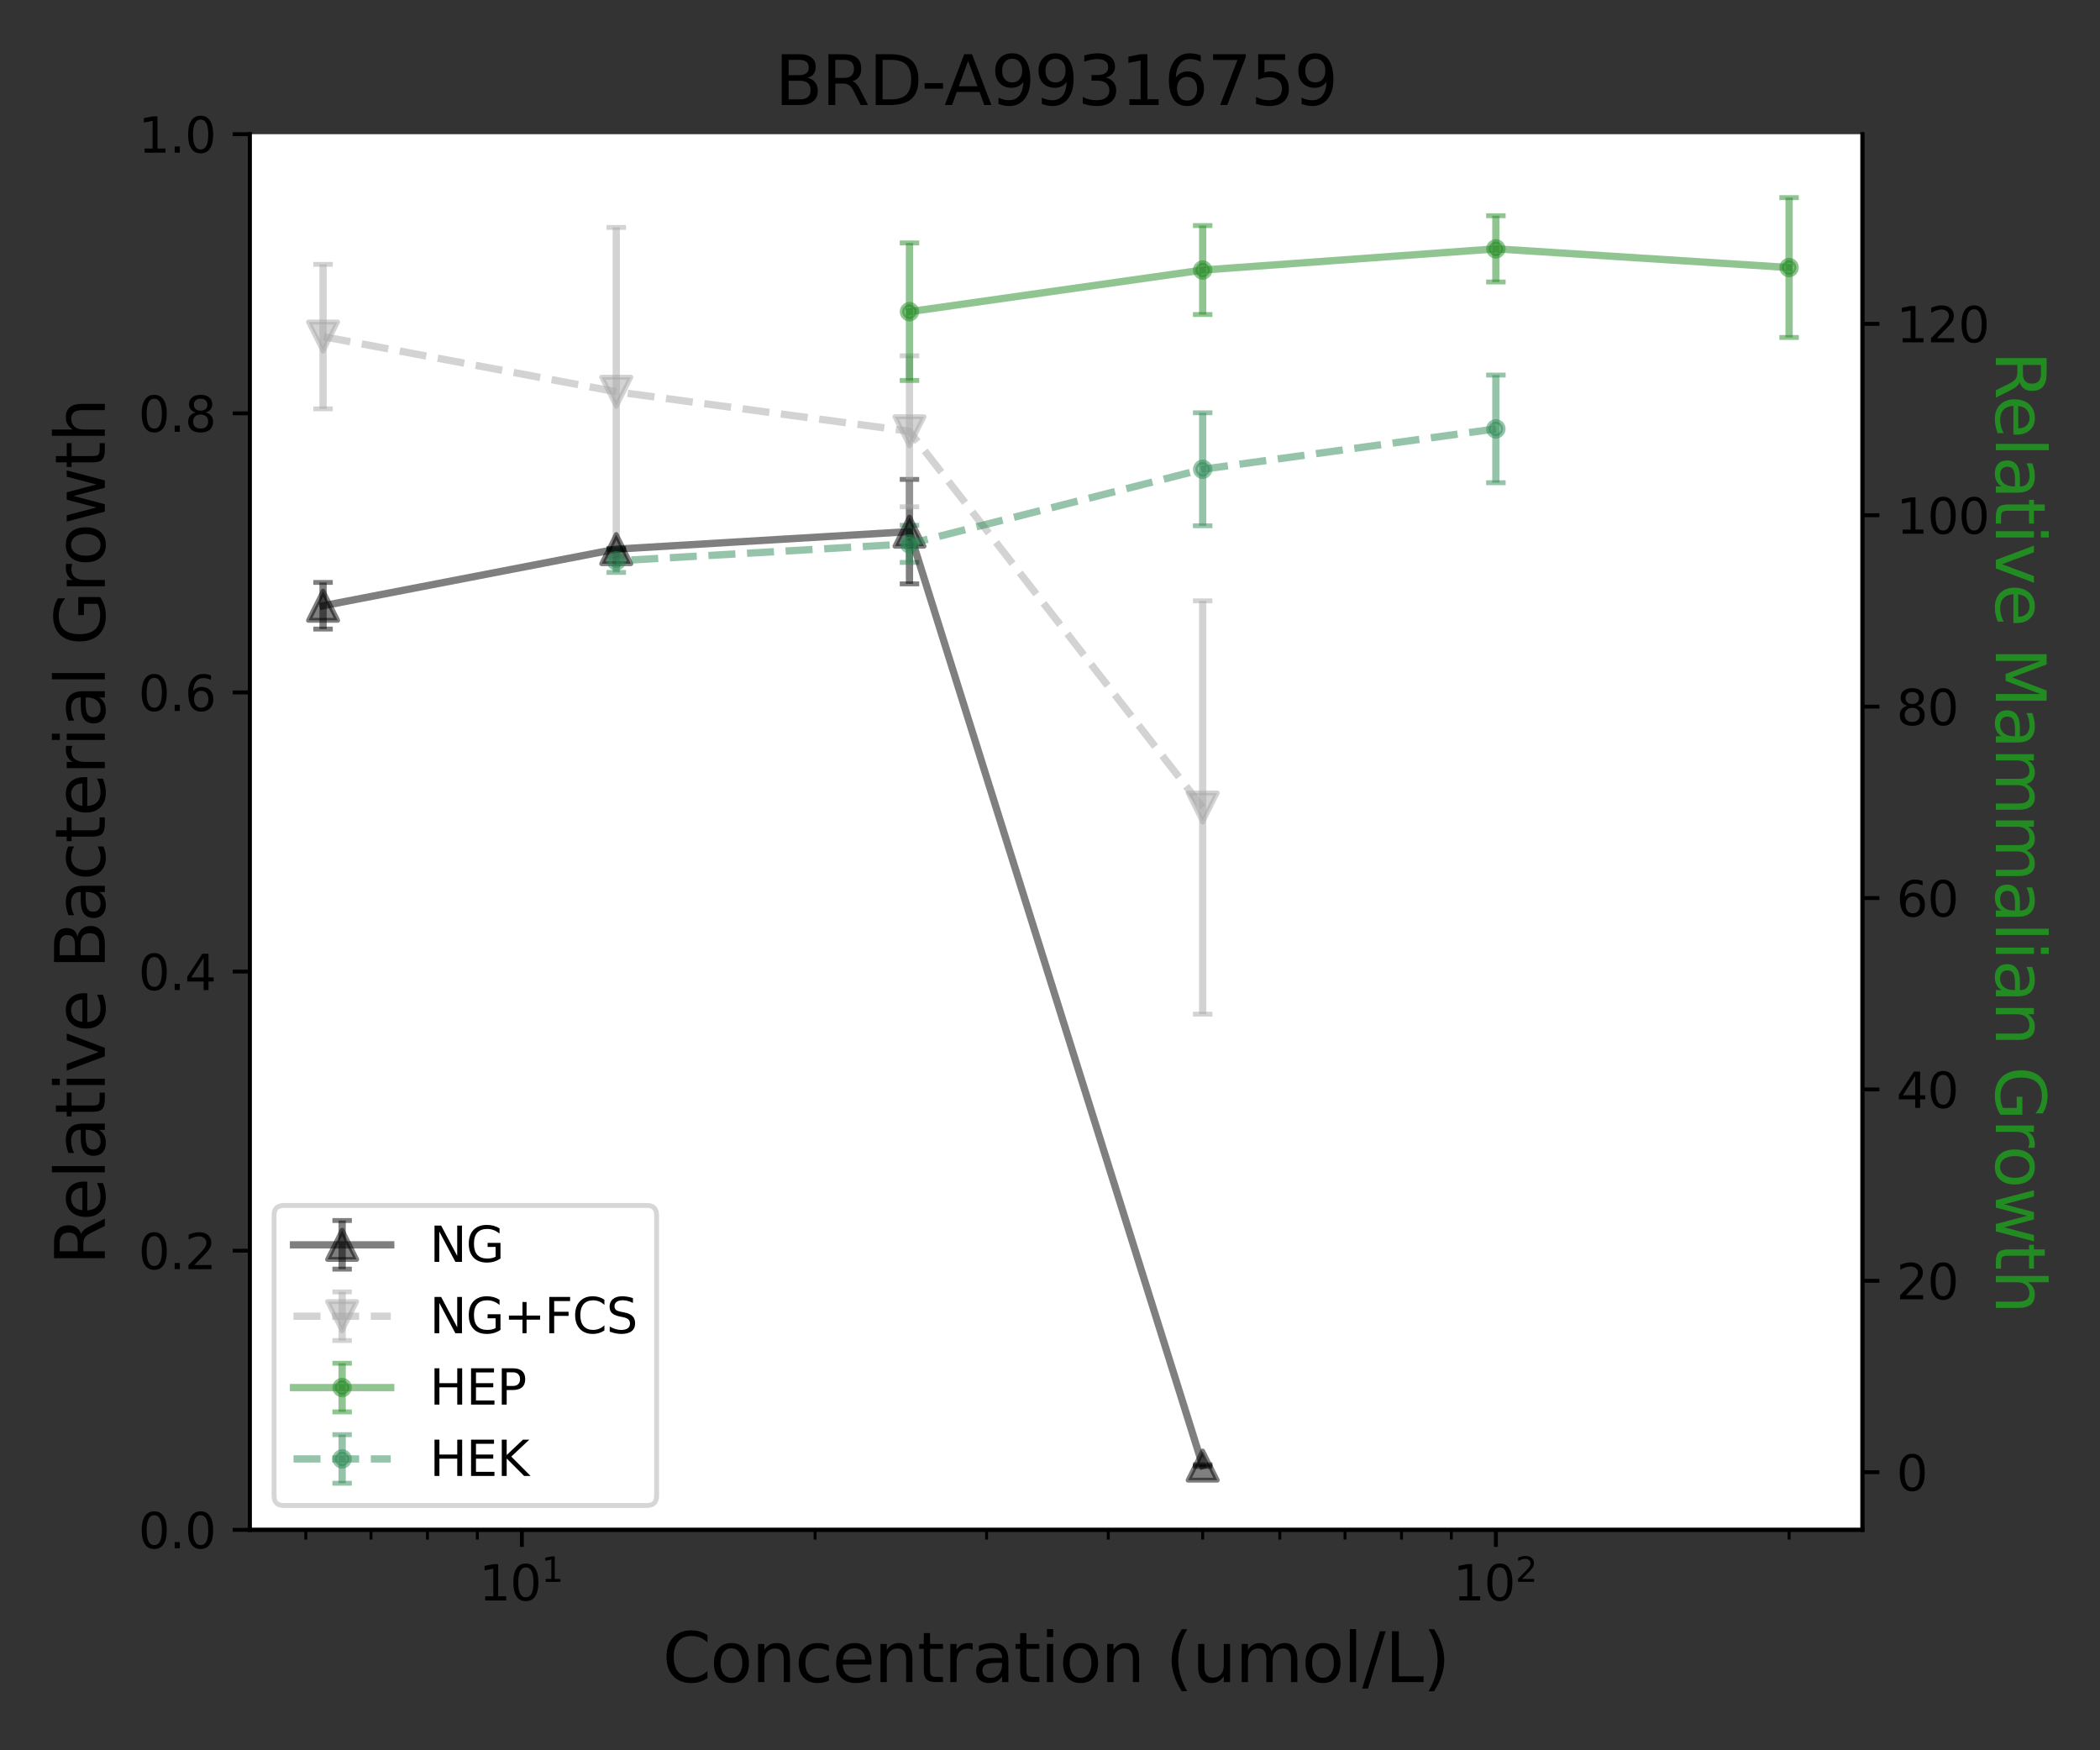 <?xml version="1.0" encoding="utf-8" standalone="no"?>
<!DOCTYPE svg PUBLIC "-//W3C//DTD SVG 1.1//EN"
  "http://www.w3.org/Graphics/SVG/1.1/DTD/svg11.dtd">
<svg xmlns:xlink="http://www.w3.org/1999/xlink" width="432pt" height="360pt" viewBox="0 0 432 360" xmlns="http://www.w3.org/2000/svg" version="1.1">
 <rect x="0" y="0" width="432" height="360" fill="#333333" stroke="none"/>
 <defs>
  <style type="text/css">*{stroke-linejoin: round; stroke-linecap: butt}</style>
 </defs>
 <g id="figure_1">
  <g id="patch_1">
   <path d="M 0 360 
L 432 360 
L 432 0 
L 0 0 
L 0 360 
z
" style="fill: none"/>
  </g>
  <g id="axes_1">
   <g id="patch_2">
    <path d="M 51.38 314.656 
L 383.12 314.656 
L 383.12 27.6 
L 51.38 27.6 
z
" style="fill: #ffffff"/>
   </g>
   <g id="matplotlib.axis_1">
    <g id="xtick_1">
     <g id="line2d_1">
      <defs>
       <path id="md3f0e816e9" d="M 0 0 
L 0 3.5 
" style="stroke: #000000; stroke-width: 0.8"/>
      </defs>
      <g>
       <use xlink:href="#md3f0e816e9" x="107.358" y="314.656" style="stroke: #000000; stroke-width: 0.8"/>
      </g>
     </g>
     <g id="text_1">
      <!-- $\mathdefault{10^{1}}$ -->
      <g transform="translate(98.558 329.254)scale(0.1 -0.1)">
       <defs>
        <path id="DejaVuSans-31" d="M 794 531 
L 1825 531 
L 1825 4091 
L 703 3866 
L 703 4441 
L 1819 4666 
L 2450 4666 
L 2450 531 
L 3481 531 
L 3481 0 
L 794 0 
L 794 531 
z
" transform="scale(0.016)"/>
        <path id="DejaVuSans-30" d="M 2034 4250 
Q 1547 4250 1301 3770 
Q 1056 3291 1056 2328 
Q 1056 1369 1301 889 
Q 1547 409 2034 409 
Q 2525 409 2770 889 
Q 3016 1369 3016 2328 
Q 3016 3291 2770 3770 
Q 2525 4250 2034 4250 
z
M 2034 4750 
Q 2819 4750 3233 4129 
Q 3647 3509 3647 2328 
Q 3647 1150 3233 529 
Q 2819 -91 2034 -91 
Q 1250 -91 836 529 
Q 422 1150 422 2328 
Q 422 3509 836 4129 
Q 1250 4750 2034 4750 
z
" transform="scale(0.016)"/>
       </defs>
       <use xlink:href="#DejaVuSans-31" transform="translate(0 0.684)"/>
       <use xlink:href="#DejaVuSans-30" transform="translate(63.623 0.684)"/>
       <use xlink:href="#DejaVuSans-31" transform="translate(128.203 38.966)scale(0.7)"/>
      </g>
     </g>
    </g>
    <g id="xtick_2">
     <g id="line2d_2">
      <g>
       <use xlink:href="#md3f0e816e9" x="307.725" y="314.656" style="stroke: #000000; stroke-width: 0.8"/>
      </g>
     </g>
     <g id="text_2">
      <!-- $\mathdefault{10^{2}}$ -->
      <g transform="translate(298.925 329.254)scale(0.1 -0.1)">
       <defs>
        <path id="DejaVuSans-32" d="M 1228 531 
L 3431 531 
L 3431 0 
L 469 0 
L 469 531 
Q 828 903 1448 1529 
Q 2069 2156 2228 2338 
Q 2531 2678 2651 2914 
Q 2772 3150 2772 3378 
Q 2772 3750 2511 3984 
Q 2250 4219 1831 4219 
Q 1534 4219 1204 4116 
Q 875 4013 500 3803 
L 500 4441 
Q 881 4594 1212 4672 
Q 1544 4750 1819 4750 
Q 2544 4750 2975 4387 
Q 3406 4025 3406 3419 
Q 3406 3131 3298 2873 
Q 3191 2616 2906 2266 
Q 2828 2175 2409 1742 
Q 1991 1309 1228 531 
z
" transform="scale(0.016)"/>
       </defs>
       <use xlink:href="#DejaVuSans-31" transform="translate(0 0.766)"/>
       <use xlink:href="#DejaVuSans-30" transform="translate(63.623 0.766)"/>
       <use xlink:href="#DejaVuSans-32" transform="translate(128.203 39.047)scale(0.7)"/>
      </g>
     </g>
    </g>
    <g id="xtick_3">
     <g id="line2d_3">
      <defs>
       <path id="mea4c786ef6" d="M 0 0 
L 0 2 
" style="stroke: #000000; stroke-width: 0.6"/>
      </defs>
      <g>
       <use xlink:href="#mea4c786ef6" x="62.907" y="314.656" style="stroke: #000000; stroke-width: 0.6"/>
      </g>
     </g>
    </g>
    <g id="xtick_4">
     <g id="line2d_4">
      <g>
       <use xlink:href="#mea4c786ef6" x="76.321" y="314.656" style="stroke: #000000; stroke-width: 0.6"/>
      </g>
     </g>
    </g>
    <g id="xtick_5">
     <g id="line2d_5">
      <g>
       <use xlink:href="#mea4c786ef6" x="87.94" y="314.656" style="stroke: #000000; stroke-width: 0.6"/>
      </g>
     </g>
    </g>
    <g id="xtick_6">
     <g id="line2d_6">
      <g>
       <use xlink:href="#mea4c786ef6" x="98.19" y="314.656" style="stroke: #000000; stroke-width: 0.6"/>
      </g>
     </g>
    </g>
    <g id="xtick_7">
     <g id="line2d_7">
      <g>
       <use xlink:href="#mea4c786ef6" x="167.674" y="314.656" style="stroke: #000000; stroke-width: 0.6"/>
      </g>
     </g>
    </g>
    <g id="xtick_8">
     <g id="line2d_8">
      <g>
       <use xlink:href="#mea4c786ef6" x="202.957" y="314.656" style="stroke: #000000; stroke-width: 0.6"/>
      </g>
     </g>
    </g>
    <g id="xtick_9">
     <g id="line2d_9">
      <g>
       <use xlink:href="#mea4c786ef6" x="227.991" y="314.656" style="stroke: #000000; stroke-width: 0.6"/>
      </g>
     </g>
    </g>
    <g id="xtick_10">
     <g id="line2d_10">
      <g>
       <use xlink:href="#mea4c786ef6" x="247.408" y="314.656" style="stroke: #000000; stroke-width: 0.6"/>
      </g>
     </g>
    </g>
    <g id="xtick_11">
     <g id="line2d_11">
      <g>
       <use xlink:href="#mea4c786ef6" x="263.273" y="314.656" style="stroke: #000000; stroke-width: 0.6"/>
      </g>
     </g>
    </g>
    <g id="xtick_12">
     <g id="line2d_12">
      <g>
       <use xlink:href="#mea4c786ef6" x="276.687" y="314.656" style="stroke: #000000; stroke-width: 0.6"/>
      </g>
     </g>
    </g>
    <g id="xtick_13">
     <g id="line2d_13">
      <g>
       <use xlink:href="#mea4c786ef6" x="288.307" y="314.656" style="stroke: #000000; stroke-width: 0.6"/>
      </g>
     </g>
    </g>
    <g id="xtick_14">
     <g id="line2d_14">
      <g>
       <use xlink:href="#mea4c786ef6" x="298.556" y="314.656" style="stroke: #000000; stroke-width: 0.6"/>
      </g>
     </g>
    </g>
    <g id="xtick_15">
     <g id="line2d_15">
      <g>
       <use xlink:href="#mea4c786ef6" x="368.041" y="314.656" style="stroke: #000000; stroke-width: 0.6"/>
      </g>
     </g>
    </g>
    <g id="text_3">
     <!-- Concentration (umol/L) -->
     <g transform="translate(136.303 345.972)scale(0.14 -0.14)">
      <defs>
       <path id="DejaVuSans-43" d="M 4122 4306 
L 4122 3641 
Q 3803 3938 3442 4084 
Q 3081 4231 2675 4231 
Q 1875 4231 1450 3742 
Q 1025 3253 1025 2328 
Q 1025 1406 1450 917 
Q 1875 428 2675 428 
Q 3081 428 3442 575 
Q 3803 722 4122 1019 
L 4122 359 
Q 3791 134 3420 21 
Q 3050 -91 2638 -91 
Q 1578 -91 968 557 
Q 359 1206 359 2328 
Q 359 3453 968 4101 
Q 1578 4750 2638 4750 
Q 3056 4750 3426 4639 
Q 3797 4528 4122 4306 
z
" transform="scale(0.016)"/>
       <path id="DejaVuSans-6f" d="M 1959 3097 
Q 1497 3097 1228 2736 
Q 959 2375 959 1747 
Q 959 1119 1226 758 
Q 1494 397 1959 397 
Q 2419 397 2687 759 
Q 2956 1122 2956 1747 
Q 2956 2369 2687 2733 
Q 2419 3097 1959 3097 
z
M 1959 3584 
Q 2709 3584 3137 3096 
Q 3566 2609 3566 1747 
Q 3566 888 3137 398 
Q 2709 -91 1959 -91 
Q 1206 -91 779 398 
Q 353 888 353 1747 
Q 353 2609 779 3096 
Q 1206 3584 1959 3584 
z
" transform="scale(0.016)"/>
       <path id="DejaVuSans-6e" d="M 3513 2113 
L 3513 0 
L 2938 0 
L 2938 2094 
Q 2938 2591 2744 2837 
Q 2550 3084 2163 3084 
Q 1697 3084 1428 2787 
Q 1159 2491 1159 1978 
L 1159 0 
L 581 0 
L 581 3500 
L 1159 3500 
L 1159 2956 
Q 1366 3272 1645 3428 
Q 1925 3584 2291 3584 
Q 2894 3584 3203 3211 
Q 3513 2838 3513 2113 
z
" transform="scale(0.016)"/>
       <path id="DejaVuSans-63" d="M 3122 3366 
L 3122 2828 
Q 2878 2963 2633 3030 
Q 2388 3097 2138 3097 
Q 1578 3097 1268 2742 
Q 959 2388 959 1747 
Q 959 1106 1268 751 
Q 1578 397 2138 397 
Q 2388 397 2633 464 
Q 2878 531 3122 666 
L 3122 134 
Q 2881 22 2623 -34 
Q 2366 -91 2075 -91 
Q 1284 -91 818 406 
Q 353 903 353 1747 
Q 353 2603 823 3093 
Q 1294 3584 2113 3584 
Q 2378 3584 2631 3529 
Q 2884 3475 3122 3366 
z
" transform="scale(0.016)"/>
       <path id="DejaVuSans-65" d="M 3597 1894 
L 3597 1613 
L 953 1613 
Q 991 1019 1311 708 
Q 1631 397 2203 397 
Q 2534 397 2845 478 
Q 3156 559 3463 722 
L 3463 178 
Q 3153 47 2828 -22 
Q 2503 -91 2169 -91 
Q 1331 -91 842 396 
Q 353 884 353 1716 
Q 353 2575 817 3079 
Q 1281 3584 2069 3584 
Q 2775 3584 3186 3129 
Q 3597 2675 3597 1894 
z
M 3022 2063 
Q 3016 2534 2758 2815 
Q 2500 3097 2075 3097 
Q 1594 3097 1305 2825 
Q 1016 2553 972 2059 
L 3022 2063 
z
" transform="scale(0.016)"/>
       <path id="DejaVuSans-74" d="M 1172 4494 
L 1172 3500 
L 2356 3500 
L 2356 3053 
L 1172 3053 
L 1172 1153 
Q 1172 725 1289 603 
Q 1406 481 1766 481 
L 2356 481 
L 2356 0 
L 1766 0 
Q 1100 0 847 248 
Q 594 497 594 1153 
L 594 3053 
L 172 3053 
L 172 3500 
L 594 3500 
L 594 4494 
L 1172 4494 
z
" transform="scale(0.016)"/>
       <path id="DejaVuSans-72" d="M 2631 2963 
Q 2534 3019 2420 3045 
Q 2306 3072 2169 3072 
Q 1681 3072 1420 2755 
Q 1159 2438 1159 1844 
L 1159 0 
L 581 0 
L 581 3500 
L 1159 3500 
L 1159 2956 
Q 1341 3275 1631 3429 
Q 1922 3584 2338 3584 
Q 2397 3584 2469 3576 
Q 2541 3569 2628 3553 
L 2631 2963 
z
" transform="scale(0.016)"/>
       <path id="DejaVuSans-61" d="M 2194 1759 
Q 1497 1759 1228 1600 
Q 959 1441 959 1056 
Q 959 750 1161 570 
Q 1363 391 1709 391 
Q 2188 391 2477 730 
Q 2766 1069 2766 1631 
L 2766 1759 
L 2194 1759 
z
M 3341 1997 
L 3341 0 
L 2766 0 
L 2766 531 
Q 2569 213 2275 61 
Q 1981 -91 1556 -91 
Q 1019 -91 701 211 
Q 384 513 384 1019 
Q 384 1609 779 1909 
Q 1175 2209 1959 2209 
L 2766 2209 
L 2766 2266 
Q 2766 2663 2505 2880 
Q 2244 3097 1772 3097 
Q 1472 3097 1187 3025 
Q 903 2953 641 2809 
L 641 3341 
Q 956 3463 1253 3523 
Q 1550 3584 1831 3584 
Q 2591 3584 2966 3190 
Q 3341 2797 3341 1997 
z
" transform="scale(0.016)"/>
       <path id="DejaVuSans-69" d="M 603 3500 
L 1178 3500 
L 1178 0 
L 603 0 
L 603 3500 
z
M 603 4863 
L 1178 4863 
L 1178 4134 
L 603 4134 
L 603 4863 
z
" transform="scale(0.016)"/>
       <path id="DejaVuSans-20" transform="scale(0.016)"/>
       <path id="DejaVuSans-28" d="M 1984 4856 
Q 1566 4138 1362 3434 
Q 1159 2731 1159 2009 
Q 1159 1288 1364 580 
Q 1569 -128 1984 -844 
L 1484 -844 
Q 1016 -109 783 600 
Q 550 1309 550 2009 
Q 550 2706 781 3412 
Q 1013 4119 1484 4856 
L 1984 4856 
z
" transform="scale(0.016)"/>
       <path id="DejaVuSans-75" d="M 544 1381 
L 544 3500 
L 1119 3500 
L 1119 1403 
Q 1119 906 1312 657 
Q 1506 409 1894 409 
Q 2359 409 2629 706 
Q 2900 1003 2900 1516 
L 2900 3500 
L 3475 3500 
L 3475 0 
L 2900 0 
L 2900 538 
Q 2691 219 2414 64 
Q 2138 -91 1772 -91 
Q 1169 -91 856 284 
Q 544 659 544 1381 
z
M 1991 3584 
L 1991 3584 
z
" transform="scale(0.016)"/>
       <path id="DejaVuSans-6d" d="M 3328 2828 
Q 3544 3216 3844 3400 
Q 4144 3584 4550 3584 
Q 5097 3584 5394 3201 
Q 5691 2819 5691 2113 
L 5691 0 
L 5113 0 
L 5113 2094 
Q 5113 2597 4934 2840 
Q 4756 3084 4391 3084 
Q 3944 3084 3684 2787 
Q 3425 2491 3425 1978 
L 3425 0 
L 2847 0 
L 2847 2094 
Q 2847 2600 2669 2842 
Q 2491 3084 2119 3084 
Q 1678 3084 1418 2786 
Q 1159 2488 1159 1978 
L 1159 0 
L 581 0 
L 581 3500 
L 1159 3500 
L 1159 2956 
Q 1356 3278 1631 3431 
Q 1906 3584 2284 3584 
Q 2666 3584 2933 3390 
Q 3200 3197 3328 2828 
z
" transform="scale(0.016)"/>
       <path id="DejaVuSans-6c" d="M 603 4863 
L 1178 4863 
L 1178 0 
L 603 0 
L 603 4863 
z
" transform="scale(0.016)"/>
       <path id="DejaVuSans-2f" d="M 1625 4666 
L 2156 4666 
L 531 -594 
L 0 -594 
L 1625 4666 
z
" transform="scale(0.016)"/>
       <path id="DejaVuSans-4c" d="M 628 4666 
L 1259 4666 
L 1259 531 
L 3531 531 
L 3531 0 
L 628 0 
L 628 4666 
z
" transform="scale(0.016)"/>
       <path id="DejaVuSans-29" d="M 513 4856 
L 1013 4856 
Q 1481 4119 1714 3412 
Q 1947 2706 1947 2009 
Q 1947 1309 1714 600 
Q 1481 -109 1013 -844 
L 513 -844 
Q 928 -128 1133 580 
Q 1338 1288 1338 2009 
Q 1338 2731 1133 3434 
Q 928 4138 513 4856 
z
" transform="scale(0.016)"/>
      </defs>
      <use xlink:href="#DejaVuSans-43"/>
      <use xlink:href="#DejaVuSans-6f" x="69.824"/>
      <use xlink:href="#DejaVuSans-6e" x="131.006"/>
      <use xlink:href="#DejaVuSans-63" x="194.385"/>
      <use xlink:href="#DejaVuSans-65" x="249.365"/>
      <use xlink:href="#DejaVuSans-6e" x="310.889"/>
      <use xlink:href="#DejaVuSans-74" x="374.268"/>
      <use xlink:href="#DejaVuSans-72" x="413.477"/>
      <use xlink:href="#DejaVuSans-61" x="454.59"/>
      <use xlink:href="#DejaVuSans-74" x="515.869"/>
      <use xlink:href="#DejaVuSans-69" x="555.078"/>
      <use xlink:href="#DejaVuSans-6f" x="582.861"/>
      <use xlink:href="#DejaVuSans-6e" x="644.043"/>
      <use xlink:href="#DejaVuSans-20" x="707.422"/>
      <use xlink:href="#DejaVuSans-28" x="739.209"/>
      <use xlink:href="#DejaVuSans-75" x="778.223"/>
      <use xlink:href="#DejaVuSans-6d" x="841.602"/>
      <use xlink:href="#DejaVuSans-6f" x="939.014"/>
      <use xlink:href="#DejaVuSans-6c" x="1000.195"/>
      <use xlink:href="#DejaVuSans-2f" x="1027.979"/>
      <use xlink:href="#DejaVuSans-4c" x="1061.67"/>
      <use xlink:href="#DejaVuSans-29" x="1117.383"/>
     </g>
    </g>
   </g>
   <g id="matplotlib.axis_2">
    <g id="ytick_1">
     <g id="line2d_16">
      <defs>
       <path id="m317420f341" d="M 0 0 
L -3.5 0 
" style="stroke: #000000; stroke-width: 0.8"/>
      </defs>
      <g>
       <use xlink:href="#m317420f341" x="51.38" y="314.656" style="stroke: #000000; stroke-width: 0.8"/>
      </g>
     </g>
     <g id="text_4">
      <!-- 0.0 -->
      <g transform="translate(28.477 318.455)scale(0.1 -0.1)">
       <defs>
        <path id="DejaVuSans-2e" d="M 684 794 
L 1344 794 
L 1344 0 
L 684 0 
L 684 794 
z
" transform="scale(0.016)"/>
       </defs>
       <use xlink:href="#DejaVuSans-30"/>
       <use xlink:href="#DejaVuSans-2e" x="63.623"/>
       <use xlink:href="#DejaVuSans-30" x="95.41"/>
      </g>
     </g>
    </g>
    <g id="ytick_2">
     <g id="line2d_17">
      <g>
       <use xlink:href="#m317420f341" x="51.38" y="257.245" style="stroke: #000000; stroke-width: 0.8"/>
      </g>
     </g>
     <g id="text_5">
      <!-- 0.2 -->
      <g transform="translate(28.477 261.044)scale(0.1 -0.1)">
       <use xlink:href="#DejaVuSans-30"/>
       <use xlink:href="#DejaVuSans-2e" x="63.623"/>
       <use xlink:href="#DejaVuSans-32" x="95.41"/>
      </g>
     </g>
    </g>
    <g id="ytick_3">
     <g id="line2d_18">
      <g>
       <use xlink:href="#m317420f341" x="51.38" y="199.834" style="stroke: #000000; stroke-width: 0.8"/>
      </g>
     </g>
     <g id="text_6">
      <!-- 0.4 -->
      <g transform="translate(28.477 203.633)scale(0.1 -0.1)">
       <defs>
        <path id="DejaVuSans-34" d="M 2419 4116 
L 825 1625 
L 2419 1625 
L 2419 4116 
z
M 2253 4666 
L 3047 4666 
L 3047 1625 
L 3713 1625 
L 3713 1100 
L 3047 1100 
L 3047 0 
L 2419 0 
L 2419 1100 
L 313 1100 
L 313 1709 
L 2253 4666 
z
" transform="scale(0.016)"/>
       </defs>
       <use xlink:href="#DejaVuSans-30"/>
       <use xlink:href="#DejaVuSans-2e" x="63.623"/>
       <use xlink:href="#DejaVuSans-34" x="95.41"/>
      </g>
     </g>
    </g>
    <g id="ytick_4">
     <g id="line2d_19">
      <g>
       <use xlink:href="#m317420f341" x="51.38" y="142.422" style="stroke: #000000; stroke-width: 0.8"/>
      </g>
     </g>
     <g id="text_7">
      <!-- 0.6 -->
      <g transform="translate(28.477 146.222)scale(0.1 -0.1)">
       <defs>
        <path id="DejaVuSans-36" d="M 2113 2584 
Q 1688 2584 1439 2293 
Q 1191 2003 1191 1497 
Q 1191 994 1439 701 
Q 1688 409 2113 409 
Q 2538 409 2786 701 
Q 3034 994 3034 1497 
Q 3034 2003 2786 2293 
Q 2538 2584 2113 2584 
z
M 3366 4563 
L 3366 3988 
Q 3128 4100 2886 4159 
Q 2644 4219 2406 4219 
Q 1781 4219 1451 3797 
Q 1122 3375 1075 2522 
Q 1259 2794 1537 2939 
Q 1816 3084 2150 3084 
Q 2853 3084 3261 2657 
Q 3669 2231 3669 1497 
Q 3669 778 3244 343 
Q 2819 -91 2113 -91 
Q 1303 -91 875 529 
Q 447 1150 447 2328 
Q 447 3434 972 4092 
Q 1497 4750 2381 4750 
Q 2619 4750 2861 4703 
Q 3103 4656 3366 4563 
z
" transform="scale(0.016)"/>
       </defs>
       <use xlink:href="#DejaVuSans-30"/>
       <use xlink:href="#DejaVuSans-2e" x="63.623"/>
       <use xlink:href="#DejaVuSans-36" x="95.41"/>
      </g>
     </g>
    </g>
    <g id="ytick_5">
     <g id="line2d_20">
      <g>
       <use xlink:href="#m317420f341" x="51.38" y="85.011" style="stroke: #000000; stroke-width: 0.8"/>
      </g>
     </g>
     <g id="text_8">
      <!-- 0.8 -->
      <g transform="translate(28.477 88.81)scale(0.1 -0.1)">
       <defs>
        <path id="DejaVuSans-38" d="M 2034 2216 
Q 1584 2216 1326 1975 
Q 1069 1734 1069 1313 
Q 1069 891 1326 650 
Q 1584 409 2034 409 
Q 2484 409 2743 651 
Q 3003 894 3003 1313 
Q 3003 1734 2745 1975 
Q 2488 2216 2034 2216 
z
M 1403 2484 
Q 997 2584 770 2862 
Q 544 3141 544 3541 
Q 544 4100 942 4425 
Q 1341 4750 2034 4750 
Q 2731 4750 3128 4425 
Q 3525 4100 3525 3541 
Q 3525 3141 3298 2862 
Q 3072 2584 2669 2484 
Q 3125 2378 3379 2068 
Q 3634 1759 3634 1313 
Q 3634 634 3220 271 
Q 2806 -91 2034 -91 
Q 1263 -91 848 271 
Q 434 634 434 1313 
Q 434 1759 690 2068 
Q 947 2378 1403 2484 
z
M 1172 3481 
Q 1172 3119 1398 2916 
Q 1625 2713 2034 2713 
Q 2441 2713 2670 2916 
Q 2900 3119 2900 3481 
Q 2900 3844 2670 4047 
Q 2441 4250 2034 4250 
Q 1625 4250 1398 4047 
Q 1172 3844 1172 3481 
z
" transform="scale(0.016)"/>
       </defs>
       <use xlink:href="#DejaVuSans-30"/>
       <use xlink:href="#DejaVuSans-2e" x="63.623"/>
       <use xlink:href="#DejaVuSans-38" x="95.41"/>
      </g>
     </g>
    </g>
    <g id="ytick_6">
     <g id="line2d_21">
      <g>
       <use xlink:href="#m317420f341" x="51.38" y="27.6" style="stroke: #000000; stroke-width: 0.8"/>
      </g>
     </g>
     <g id="text_9">
      <!-- 1.0 -->
      <g transform="translate(28.477 31.399)scale(0.1 -0.1)">
       <use xlink:href="#DejaVuSans-31"/>
       <use xlink:href="#DejaVuSans-2e" x="63.623"/>
       <use xlink:href="#DejaVuSans-30" x="95.41"/>
      </g>
     </g>
    </g>
    <g id="text_10">
     <!-- Relative Bacterial Growth -->
     <g transform="translate(21.565 260.189)rotate(-90)scale(0.14 -0.14)">
      <defs>
       <path id="DejaVuSans-52" d="M 2841 2188 
Q 3044 2119 3236 1894 
Q 3428 1669 3622 1275 
L 4263 0 
L 3584 0 
L 2988 1197 
Q 2756 1666 2539 1819 
Q 2322 1972 1947 1972 
L 1259 1972 
L 1259 0 
L 628 0 
L 628 4666 
L 2053 4666 
Q 2853 4666 3247 4331 
Q 3641 3997 3641 3322 
Q 3641 2881 3436 2590 
Q 3231 2300 2841 2188 
z
M 1259 4147 
L 1259 2491 
L 2053 2491 
Q 2509 2491 2742 2702 
Q 2975 2913 2975 3322 
Q 2975 3731 2742 3939 
Q 2509 4147 2053 4147 
L 1259 4147 
z
" transform="scale(0.016)"/>
       <path id="DejaVuSans-76" d="M 191 3500 
L 800 3500 
L 1894 563 
L 2988 3500 
L 3597 3500 
L 2284 0 
L 1503 0 
L 191 3500 
z
" transform="scale(0.016)"/>
       <path id="DejaVuSans-42" d="M 1259 2228 
L 1259 519 
L 2272 519 
Q 2781 519 3026 730 
Q 3272 941 3272 1375 
Q 3272 1813 3026 2020 
Q 2781 2228 2272 2228 
L 1259 2228 
z
M 1259 4147 
L 1259 2741 
L 2194 2741 
Q 2656 2741 2882 2914 
Q 3109 3088 3109 3444 
Q 3109 3797 2882 3972 
Q 2656 4147 2194 4147 
L 1259 4147 
z
M 628 4666 
L 2241 4666 
Q 2963 4666 3353 4366 
Q 3744 4066 3744 3513 
Q 3744 3084 3544 2831 
Q 3344 2578 2956 2516 
Q 3422 2416 3680 2098 
Q 3938 1781 3938 1306 
Q 3938 681 3513 340 
Q 3088 0 2303 0 
L 628 0 
L 628 4666 
z
" transform="scale(0.016)"/>
       <path id="DejaVuSans-47" d="M 3809 666 
L 3809 1919 
L 2778 1919 
L 2778 2438 
L 4434 2438 
L 4434 434 
Q 4069 175 3628 42 
Q 3188 -91 2688 -91 
Q 1594 -91 976 548 
Q 359 1188 359 2328 
Q 359 3472 976 4111 
Q 1594 4750 2688 4750 
Q 3144 4750 3555 4637 
Q 3966 4525 4313 4306 
L 4313 3634 
Q 3963 3931 3569 4081 
Q 3175 4231 2741 4231 
Q 1884 4231 1454 3753 
Q 1025 3275 1025 2328 
Q 1025 1384 1454 906 
Q 1884 428 2741 428 
Q 3075 428 3337 486 
Q 3600 544 3809 666 
z
" transform="scale(0.016)"/>
       <path id="DejaVuSans-77" d="M 269 3500 
L 844 3500 
L 1563 769 
L 2278 3500 
L 2956 3500 
L 3675 769 
L 4391 3500 
L 4966 3500 
L 4050 0 
L 3372 0 
L 2619 2869 
L 1863 0 
L 1184 0 
L 269 3500 
z
" transform="scale(0.016)"/>
       <path id="DejaVuSans-68" d="M 3513 2113 
L 3513 0 
L 2938 0 
L 2938 2094 
Q 2938 2591 2744 2837 
Q 2550 3084 2163 3084 
Q 1697 3084 1428 2787 
Q 1159 2491 1159 1978 
L 1159 0 
L 581 0 
L 581 4863 
L 1159 4863 
L 1159 2956 
Q 1366 3272 1645 3428 
Q 1925 3584 2291 3584 
Q 2894 3584 3203 3211 
Q 3513 2838 3513 2113 
z
" transform="scale(0.016)"/>
      </defs>
      <use xlink:href="#DejaVuSans-52"/>
      <use xlink:href="#DejaVuSans-65" x="64.982"/>
      <use xlink:href="#DejaVuSans-6c" x="126.506"/>
      <use xlink:href="#DejaVuSans-61" x="154.289"/>
      <use xlink:href="#DejaVuSans-74" x="215.568"/>
      <use xlink:href="#DejaVuSans-69" x="254.777"/>
      <use xlink:href="#DejaVuSans-76" x="282.561"/>
      <use xlink:href="#DejaVuSans-65" x="341.74"/>
      <use xlink:href="#DejaVuSans-20" x="403.264"/>
      <use xlink:href="#DejaVuSans-42" x="435.051"/>
      <use xlink:href="#DejaVuSans-61" x="503.654"/>
      <use xlink:href="#DejaVuSans-63" x="564.934"/>
      <use xlink:href="#DejaVuSans-74" x="619.914"/>
      <use xlink:href="#DejaVuSans-65" x="659.123"/>
      <use xlink:href="#DejaVuSans-72" x="720.646"/>
      <use xlink:href="#DejaVuSans-69" x="761.76"/>
      <use xlink:href="#DejaVuSans-61" x="789.543"/>
      <use xlink:href="#DejaVuSans-6c" x="850.822"/>
      <use xlink:href="#DejaVuSans-20" x="878.605"/>
      <use xlink:href="#DejaVuSans-47" x="910.393"/>
      <use xlink:href="#DejaVuSans-72" x="987.883"/>
      <use xlink:href="#DejaVuSans-6f" x="1026.746"/>
      <use xlink:href="#DejaVuSans-77" x="1087.928"/>
      <use xlink:href="#DejaVuSans-74" x="1169.715"/>
      <use xlink:href="#DejaVuSans-68" x="1208.924"/>
     </g>
    </g>
   </g>
   <g id="patch_3">
    <path d="M 51.38 314.656 
L 51.38 27.6 
" style="fill: none; stroke: #000000; stroke-width: 0.8; stroke-linejoin: miter; stroke-linecap: square"/>
   </g>
   <g id="patch_4">
    <path d="M 383.12 314.656 
L 383.12 27.6 
" style="fill: none; stroke: #000000; stroke-width: 0.8; stroke-linejoin: miter; stroke-linecap: square"/>
   </g>
   <g id="patch_5">
    <path d="M 51.38 314.656 
L 383.12 314.656 
" style="fill: none; stroke: #000000; stroke-width: 0.8; stroke-linejoin: miter; stroke-linecap: square"/>
   </g>
  </g>
  <g id="axes_2">
   <g id="matplotlib.axis_3">
    <g id="ytick_7">
     <g id="line2d_22">
      <defs>
       <path id="m198f8bfb0c" d="M 0 0 
L 3.5 0 
" style="stroke: #000000; stroke-width: 0.8"/>
      </defs>
      <g>
       <use xlink:href="#m198f8bfb0c" x="383.12" y="302.809" style="stroke: #000000; stroke-width: 0.8"/>
      </g>
     </g>
     <g id="text_11">
      <!-- 0 -->
      <g transform="translate(390.12 306.608)scale(0.1 -0.1)">
       <use xlink:href="#DejaVuSans-30"/>
      </g>
     </g>
    </g>
    <g id="ytick_8">
     <g id="line2d_23">
      <g>
       <use xlink:href="#m198f8bfb0c" x="383.12" y="263.442" style="stroke: #000000; stroke-width: 0.8"/>
      </g>
     </g>
     <g id="text_12">
      <!-- 20 -->
      <g transform="translate(390.12 267.242)scale(0.1 -0.1)">
       <use xlink:href="#DejaVuSans-32"/>
       <use xlink:href="#DejaVuSans-30" x="63.623"/>
      </g>
     </g>
    </g>
    <g id="ytick_9">
     <g id="line2d_24">
      <g>
       <use xlink:href="#m198f8bfb0c" x="383.12" y="224.076" style="stroke: #000000; stroke-width: 0.8"/>
      </g>
     </g>
     <g id="text_13">
      <!-- 40 -->
      <g transform="translate(390.12 227.875)scale(0.1 -0.1)">
       <use xlink:href="#DejaVuSans-34"/>
       <use xlink:href="#DejaVuSans-30" x="63.623"/>
      </g>
     </g>
    </g>
    <g id="ytick_10">
     <g id="line2d_25">
      <g>
       <use xlink:href="#m198f8bfb0c" x="383.12" y="184.709" style="stroke: #000000; stroke-width: 0.8"/>
      </g>
     </g>
     <g id="text_14">
      <!-- 60 -->
      <g transform="translate(390.12 188.508)scale(0.1 -0.1)">
       <use xlink:href="#DejaVuSans-36"/>
       <use xlink:href="#DejaVuSans-30" x="63.623"/>
      </g>
     </g>
    </g>
    <g id="ytick_11">
     <g id="line2d_26">
      <g>
       <use xlink:href="#m198f8bfb0c" x="383.12" y="145.342" style="stroke: #000000; stroke-width: 0.8"/>
      </g>
     </g>
     <g id="text_15">
      <!-- 80 -->
      <g transform="translate(390.12 149.141)scale(0.1 -0.1)">
       <use xlink:href="#DejaVuSans-38"/>
       <use xlink:href="#DejaVuSans-30" x="63.623"/>
      </g>
     </g>
    </g>
    <g id="ytick_12">
     <g id="line2d_27">
      <g>
       <use xlink:href="#m198f8bfb0c" x="383.12" y="105.975" style="stroke: #000000; stroke-width: 0.8"/>
      </g>
     </g>
     <g id="text_16">
      <!-- 100 -->
      <g transform="translate(390.12 109.774)scale(0.1 -0.1)">
       <use xlink:href="#DejaVuSans-31"/>
       <use xlink:href="#DejaVuSans-30" x="63.623"/>
       <use xlink:href="#DejaVuSans-30" x="127.246"/>
      </g>
     </g>
    </g>
    <g id="ytick_13">
     <g id="line2d_28">
      <g>
       <use xlink:href="#m198f8bfb0c" x="383.12" y="66.608" style="stroke: #000000; stroke-width: 0.8"/>
      </g>
     </g>
     <g id="text_17">
      <!-- 120 -->
      <g transform="translate(390.12 70.407)scale(0.1 -0.1)">
       <use xlink:href="#DejaVuSans-31"/>
       <use xlink:href="#DejaVuSans-32" x="63.623"/>
       <use xlink:href="#DejaVuSans-30" x="127.246"/>
      </g>
     </g>
    </g>
    <g id="text_18">
     <!-- Relative Mammalian Growth -->
     <g style="fill: #228b22" transform="translate(410.57 72.245)rotate(-270)scale(0.14 -0.14)">
      <defs>
       <path id="DejaVuSans-4d" d="M 628 4666 
L 1569 4666 
L 2759 1491 
L 3956 4666 
L 4897 4666 
L 4897 0 
L 4281 0 
L 4281 4097 
L 3078 897 
L 2444 897 
L 1241 4097 
L 1241 0 
L 628 0 
L 628 4666 
z
" transform="scale(0.016)"/>
      </defs>
      <use xlink:href="#DejaVuSans-52"/>
      <use xlink:href="#DejaVuSans-65" x="64.982"/>
      <use xlink:href="#DejaVuSans-6c" x="126.506"/>
      <use xlink:href="#DejaVuSans-61" x="154.289"/>
      <use xlink:href="#DejaVuSans-74" x="215.568"/>
      <use xlink:href="#DejaVuSans-69" x="254.777"/>
      <use xlink:href="#DejaVuSans-76" x="282.561"/>
      <use xlink:href="#DejaVuSans-65" x="341.74"/>
      <use xlink:href="#DejaVuSans-20" x="403.264"/>
      <use xlink:href="#DejaVuSans-4d" x="435.051"/>
      <use xlink:href="#DejaVuSans-61" x="521.33"/>
      <use xlink:href="#DejaVuSans-6d" x="582.609"/>
      <use xlink:href="#DejaVuSans-6d" x="680.021"/>
      <use xlink:href="#DejaVuSans-61" x="777.434"/>
      <use xlink:href="#DejaVuSans-6c" x="838.713"/>
      <use xlink:href="#DejaVuSans-69" x="866.496"/>
      <use xlink:href="#DejaVuSans-61" x="894.279"/>
      <use xlink:href="#DejaVuSans-6e" x="955.559"/>
      <use xlink:href="#DejaVuSans-20" x="1018.938"/>
      <use xlink:href="#DejaVuSans-47" x="1050.725"/>
      <use xlink:href="#DejaVuSans-72" x="1128.215"/>
      <use xlink:href="#DejaVuSans-6f" x="1167.078"/>
      <use xlink:href="#DejaVuSans-77" x="1228.26"/>
      <use xlink:href="#DejaVuSans-74" x="1310.047"/>
      <use xlink:href="#DejaVuSans-68" x="1349.256"/>
     </g>
    </g>
   </g>
   <g id="LineCollection_1">
    <path d="M 247.408 301.608 
L 247.408 301.281 
" clip-path="url(#p3b45cd6e7e)" style="fill: none; stroke: #000000; stroke-opacity: 0.5; stroke-width: 1.5"/>
    <path d="M 187.092 120.087 
L 187.092 98.606 
" clip-path="url(#p3b45cd6e7e)" style="fill: none; stroke: #000000; stroke-opacity: 0.5; stroke-width: 1.5"/>
    <path d="M 126.775 113.095 
L 126.775 112.795 
" clip-path="url(#p3b45cd6e7e)" style="fill: none; stroke: #000000; stroke-opacity: 0.5; stroke-width: 1.5"/>
    <path d="M 66.459 129.389 
L 66.459 119.797 
" clip-path="url(#p3b45cd6e7e)" style="fill: none; stroke: #000000; stroke-opacity: 0.5; stroke-width: 1.5"/>
   </g>
   <g id="line2d_29">
    <defs>
     <path id="ma0c0cf31b7" d="M 2 0 
L -2 -0 
" style="stroke: #000000; stroke-opacity: 0.5"/>
    </defs>
    <g clip-path="url(#p3b45cd6e7e)">
     <use xlink:href="#ma0c0cf31b7" x="247.408" y="301.608" style="fill-opacity: 0.5; stroke: #000000; stroke-opacity: 0.5"/>
     <use xlink:href="#ma0c0cf31b7" x="187.092" y="120.087" style="fill-opacity: 0.5; stroke: #000000; stroke-opacity: 0.5"/>
     <use xlink:href="#ma0c0cf31b7" x="126.775" y="113.095" style="fill-opacity: 0.5; stroke: #000000; stroke-opacity: 0.5"/>
     <use xlink:href="#ma0c0cf31b7" x="66.459" y="129.389" style="fill-opacity: 0.5; stroke: #000000; stroke-opacity: 0.5"/>
    </g>
   </g>
   <g id="line2d_30">
    <g clip-path="url(#p3b45cd6e7e)">
     <use xlink:href="#ma0c0cf31b7" x="247.408" y="301.281" style="fill-opacity: 0.5; stroke: #000000; stroke-opacity: 0.5"/>
     <use xlink:href="#ma0c0cf31b7" x="187.092" y="98.606" style="fill-opacity: 0.5; stroke: #000000; stroke-opacity: 0.5"/>
     <use xlink:href="#ma0c0cf31b7" x="126.775" y="112.795" style="fill-opacity: 0.5; stroke: #000000; stroke-opacity: 0.5"/>
     <use xlink:href="#ma0c0cf31b7" x="66.459" y="119.797" style="fill-opacity: 0.5; stroke: #000000; stroke-opacity: 0.5"/>
    </g>
   </g>
   <g id="LineCollection_2">
    <path d="M 247.408 208.597 
L 247.408 123.578 
" clip-path="url(#p3b45cd6e7e)" style="fill: none; stroke: #a9a9a9; stroke-opacity: 0.5; stroke-width: 1.5"/>
    <path d="M 187.092 104.239 
L 187.092 73.177 
" clip-path="url(#p3b45cd6e7e)" style="fill: none; stroke: #a9a9a9; stroke-opacity: 0.5; stroke-width: 1.5"/>
    <path d="M 126.775 114.393 
L 126.775 46.774 
" clip-path="url(#p3b45cd6e7e)" style="fill: none; stroke: #a9a9a9; stroke-opacity: 0.5; stroke-width: 1.5"/>
    <path d="M 66.459 84.096 
L 66.459 54.375 
" clip-path="url(#p3b45cd6e7e)" style="fill: none; stroke: #a9a9a9; stroke-opacity: 0.5; stroke-width: 1.5"/>
   </g>
   <g id="line2d_31">
    <defs>
     <path id="mfb0f11e055" d="M 2 0 
L -2 -0 
" style="stroke: #a9a9a9; stroke-opacity: 0.5"/>
    </defs>
    <g clip-path="url(#p3b45cd6e7e)">
     <use xlink:href="#mfb0f11e055" x="247.408" y="208.597" style="fill: #a9a9a9; fill-opacity: 0.5; stroke: #a9a9a9; stroke-opacity: 0.5"/>
     <use xlink:href="#mfb0f11e055" x="187.092" y="104.239" style="fill: #a9a9a9; fill-opacity: 0.5; stroke: #a9a9a9; stroke-opacity: 0.5"/>
     <use xlink:href="#mfb0f11e055" x="126.775" y="114.393" style="fill: #a9a9a9; fill-opacity: 0.5; stroke: #a9a9a9; stroke-opacity: 0.5"/>
     <use xlink:href="#mfb0f11e055" x="66.459" y="84.096" style="fill: #a9a9a9; fill-opacity: 0.5; stroke: #a9a9a9; stroke-opacity: 0.5"/>
    </g>
   </g>
   <g id="line2d_32">
    <g clip-path="url(#p3b45cd6e7e)">
     <use xlink:href="#mfb0f11e055" x="247.408" y="123.578" style="fill: #a9a9a9; fill-opacity: 0.5; stroke: #a9a9a9; stroke-opacity: 0.5"/>
     <use xlink:href="#mfb0f11e055" x="187.092" y="73.177" style="fill: #a9a9a9; fill-opacity: 0.5; stroke: #a9a9a9; stroke-opacity: 0.5"/>
     <use xlink:href="#mfb0f11e055" x="126.775" y="46.774" style="fill: #a9a9a9; fill-opacity: 0.5; stroke: #a9a9a9; stroke-opacity: 0.5"/>
     <use xlink:href="#mfb0f11e055" x="66.459" y="54.375" style="fill: #a9a9a9; fill-opacity: 0.5; stroke: #a9a9a9; stroke-opacity: 0.5"/>
    </g>
   </g>
   <g id="LineCollection_3">
    <path d="M 368.041 69.408 
L 368.041 40.648 
" clip-path="url(#p3b45cd6e7e)" style="fill: none; stroke: #228b22; stroke-opacity: 0.5; stroke-width: 1.5"/>
    <path d="M 307.725 58 
L 307.725 44.369 
" clip-path="url(#p3b45cd6e7e)" style="fill: none; stroke: #228b22; stroke-opacity: 0.5; stroke-width: 1.5"/>
    <path d="M 247.408 64.693 
L 247.408 46.4 
" clip-path="url(#p3b45cd6e7e)" style="fill: none; stroke: #228b22; stroke-opacity: 0.5; stroke-width: 1.5"/>
    <path d="M 187.092 78.254 
L 187.092 49.965 
" clip-path="url(#p3b45cd6e7e)" style="fill: none; stroke: #228b22; stroke-opacity: 0.5; stroke-width: 1.5"/>
   </g>
   <g id="line2d_33">
    <defs>
     <path id="m4e1c0dd456" d="M 2 0 
L -2 -0 
" style="stroke: #228b22; stroke-opacity: 0.5"/>
    </defs>
    <g clip-path="url(#p3b45cd6e7e)">
     <use xlink:href="#m4e1c0dd456" x="368.041" y="69.408" style="fill: #228b22; fill-opacity: 0.5; stroke: #228b22; stroke-opacity: 0.5"/>
     <use xlink:href="#m4e1c0dd456" x="307.725" y="58" style="fill: #228b22; fill-opacity: 0.5; stroke: #228b22; stroke-opacity: 0.5"/>
     <use xlink:href="#m4e1c0dd456" x="247.408" y="64.693" style="fill: #228b22; fill-opacity: 0.5; stroke: #228b22; stroke-opacity: 0.5"/>
     <use xlink:href="#m4e1c0dd456" x="187.092" y="78.254" style="fill: #228b22; fill-opacity: 0.5; stroke: #228b22; stroke-opacity: 0.5"/>
    </g>
   </g>
   <g id="line2d_34">
    <g clip-path="url(#p3b45cd6e7e)">
     <use xlink:href="#m4e1c0dd456" x="368.041" y="40.648" style="fill: #228b22; fill-opacity: 0.5; stroke: #228b22; stroke-opacity: 0.5"/>
     <use xlink:href="#m4e1c0dd456" x="307.725" y="44.369" style="fill: #228b22; fill-opacity: 0.5; stroke: #228b22; stroke-opacity: 0.5"/>
     <use xlink:href="#m4e1c0dd456" x="247.408" y="46.4" style="fill: #228b22; fill-opacity: 0.5; stroke: #228b22; stroke-opacity: 0.5"/>
     <use xlink:href="#m4e1c0dd456" x="187.092" y="49.965" style="fill: #228b22; fill-opacity: 0.5; stroke: #228b22; stroke-opacity: 0.5"/>
    </g>
   </g>
   <g id="LineCollection_4">
    <path d="M 307.725 99.281 
L 307.725 77.143 
" clip-path="url(#p3b45cd6e7e)" style="fill: none; stroke: #2e8b57; stroke-opacity: 0.5; stroke-width: 1.5"/>
    <path d="M 247.408 108.138 
L 247.408 84.902 
" clip-path="url(#p3b45cd6e7e)" style="fill: none; stroke: #2e8b57; stroke-opacity: 0.5; stroke-width: 1.5"/>
    <path d="M 187.092 115.678 
L 187.092 108.046 
" clip-path="url(#p3b45cd6e7e)" style="fill: none; stroke: #2e8b57; stroke-opacity: 0.5; stroke-width: 1.5"/>
    <path d="M 126.775 117.74 
L 126.775 112.975 
" clip-path="url(#p3b45cd6e7e)" style="fill: none; stroke: #2e8b57; stroke-opacity: 0.5; stroke-width: 1.5"/>
   </g>
   <g id="line2d_35">
    <defs>
     <path id="m7b6e3db1a0" d="M 2 0 
L -2 -0 
" style="stroke: #2e8b57; stroke-opacity: 0.5"/>
    </defs>
    <g clip-path="url(#p3b45cd6e7e)">
     <use xlink:href="#m7b6e3db1a0" x="307.725" y="99.281" style="fill: #2e8b57; fill-opacity: 0.5; stroke: #2e8b57; stroke-opacity: 0.5"/>
     <use xlink:href="#m7b6e3db1a0" x="247.408" y="108.138" style="fill: #2e8b57; fill-opacity: 0.5; stroke: #2e8b57; stroke-opacity: 0.5"/>
     <use xlink:href="#m7b6e3db1a0" x="187.092" y="115.678" style="fill: #2e8b57; fill-opacity: 0.5; stroke: #2e8b57; stroke-opacity: 0.5"/>
     <use xlink:href="#m7b6e3db1a0" x="126.775" y="117.74" style="fill: #2e8b57; fill-opacity: 0.5; stroke: #2e8b57; stroke-opacity: 0.5"/>
    </g>
   </g>
   <g id="line2d_36">
    <g clip-path="url(#p3b45cd6e7e)">
     <use xlink:href="#m7b6e3db1a0" x="307.725" y="77.143" style="fill: #2e8b57; fill-opacity: 0.5; stroke: #2e8b57; stroke-opacity: 0.5"/>
     <use xlink:href="#m7b6e3db1a0" x="247.408" y="84.902" style="fill: #2e8b57; fill-opacity: 0.5; stroke: #2e8b57; stroke-opacity: 0.5"/>
     <use xlink:href="#m7b6e3db1a0" x="187.092" y="108.046" style="fill: #2e8b57; fill-opacity: 0.5; stroke: #2e8b57; stroke-opacity: 0.5"/>
     <use xlink:href="#m7b6e3db1a0" x="126.775" y="112.975" style="fill: #2e8b57; fill-opacity: 0.5; stroke: #2e8b57; stroke-opacity: 0.5"/>
    </g>
   </g>
   <g id="line2d_37">
    <path d="M 247.408 301.444 
L 187.092 109.346 
L 126.775 112.945 
L 66.459 124.593 
" clip-path="url(#p3b45cd6e7e)" style="fill: none; stroke: #000000; stroke-opacity: 0.5; stroke-width: 1.5; stroke-linecap: square"/>
    <defs>
     <path id="mefbb6af609" d="M 0 -3 
L -3 3 
L 3 3 
z
" style="stroke: #000000; stroke-opacity: 0.5; stroke-linejoin: miter"/>
    </defs>
    <g clip-path="url(#p3b45cd6e7e)">
     <use xlink:href="#mefbb6af609" x="247.408" y="301.444" style="fill-opacity: 0.5; stroke: #000000; stroke-opacity: 0.5; stroke-linejoin: miter"/>
     <use xlink:href="#mefbb6af609" x="187.092" y="109.346" style="fill-opacity: 0.5; stroke: #000000; stroke-opacity: 0.5; stroke-linejoin: miter"/>
     <use xlink:href="#mefbb6af609" x="126.775" y="112.945" style="fill-opacity: 0.5; stroke: #000000; stroke-opacity: 0.5; stroke-linejoin: miter"/>
     <use xlink:href="#mefbb6af609" x="66.459" y="124.593" style="fill-opacity: 0.5; stroke: #000000; stroke-opacity: 0.5; stroke-linejoin: miter"/>
    </g>
   </g>
   <g id="line2d_38">
    <path d="M 247.408 166.088 
L 187.092 88.708 
L 126.775 80.584 
L 66.459 69.235 
" clip-path="url(#p3b45cd6e7e)" style="fill: none; stroke-dasharray: 5.55,2.4; stroke-dashoffset: 0; stroke: #a9a9a9; stroke-opacity: 0.5; stroke-width: 1.5"/>
    <defs>
     <path id="mdaa50f9012" d="M -0 3 
L 3 -3 
L -3 -3 
z
" style="stroke: #a9a9a9; stroke-opacity: 0.5; stroke-linejoin: miter"/>
    </defs>
    <g clip-path="url(#p3b45cd6e7e)">
     <use xlink:href="#mdaa50f9012" x="247.408" y="166.088" style="fill: #a9a9a9; fill-opacity: 0.5; stroke: #a9a9a9; stroke-opacity: 0.5; stroke-linejoin: miter"/>
     <use xlink:href="#mdaa50f9012" x="187.092" y="88.708" style="fill: #a9a9a9; fill-opacity: 0.5; stroke: #a9a9a9; stroke-opacity: 0.5; stroke-linejoin: miter"/>
     <use xlink:href="#mdaa50f9012" x="126.775" y="80.584" style="fill: #a9a9a9; fill-opacity: 0.5; stroke: #a9a9a9; stroke-opacity: 0.5; stroke-linejoin: miter"/>
     <use xlink:href="#mdaa50f9012" x="66.459" y="69.235" style="fill: #a9a9a9; fill-opacity: 0.5; stroke: #a9a9a9; stroke-opacity: 0.5; stroke-linejoin: miter"/>
    </g>
   </g>
   <g id="line2d_39">
    <path d="M 368.041 55.028 
L 307.725 51.184 
L 247.408 55.546 
L 187.092 64.109 
" clip-path="url(#p3b45cd6e7e)" style="fill: none; stroke: #228b22; stroke-opacity: 0.5; stroke-width: 1.5; stroke-linecap: square"/>
    <defs>
     <path id="m6bb641187f" d="M 0 1.5 
C 0.398 1.5 0.779 1.342 1.061 1.061 
C 1.342 0.779 1.5 0.398 1.5 0 
C 1.5 -0.398 1.342 -0.779 1.061 -1.061 
C 0.779 -1.342 0.398 -1.5 0 -1.5 
C -0.398 -1.5 -0.779 -1.342 -1.061 -1.061 
C -1.342 -0.779 -1.5 -0.398 -1.5 0 
C -1.5 0.398 -1.342 0.779 -1.061 1.061 
C -0.779 1.342 -0.398 1.5 0 1.5 
z
" style="stroke: #228b22; stroke-opacity: 0.5"/>
    </defs>
    <g clip-path="url(#p3b45cd6e7e)">
     <use xlink:href="#m6bb641187f" x="368.041" y="55.028" style="fill: #228b22; fill-opacity: 0.5; stroke: #228b22; stroke-opacity: 0.5"/>
     <use xlink:href="#m6bb641187f" x="307.725" y="51.184" style="fill: #228b22; fill-opacity: 0.5; stroke: #228b22; stroke-opacity: 0.5"/>
     <use xlink:href="#m6bb641187f" x="247.408" y="55.546" style="fill: #228b22; fill-opacity: 0.5; stroke: #228b22; stroke-opacity: 0.5"/>
     <use xlink:href="#m6bb641187f" x="187.092" y="64.109" style="fill: #228b22; fill-opacity: 0.5; stroke: #228b22; stroke-opacity: 0.5"/>
    </g>
   </g>
   <g id="line2d_40">
    <path d="M 307.725 88.212 
L 247.408 96.52 
L 187.092 111.862 
L 126.775 115.358 
" clip-path="url(#p3b45cd6e7e)" style="fill: none; stroke-dasharray: 5.55,2.4; stroke-dashoffset: 0; stroke: #2e8b57; stroke-opacity: 0.5; stroke-width: 1.5"/>
    <defs>
     <path id="m861d7a7830" d="M 0 1.5 
C 0.398 1.5 0.779 1.342 1.061 1.061 
C 1.342 0.779 1.5 0.398 1.5 0 
C 1.5 -0.398 1.342 -0.779 1.061 -1.061 
C 0.779 -1.342 0.398 -1.5 0 -1.5 
C -0.398 -1.5 -0.779 -1.342 -1.061 -1.061 
C -1.342 -0.779 -1.5 -0.398 -1.5 0 
C -1.5 0.398 -1.342 0.779 -1.061 1.061 
C -0.779 1.342 -0.398 1.5 0 1.5 
z
" style="stroke: #2e8b57; stroke-opacity: 0.5"/>
    </defs>
    <g clip-path="url(#p3b45cd6e7e)">
     <use xlink:href="#m861d7a7830" x="307.725" y="88.212" style="fill: #2e8b57; fill-opacity: 0.5; stroke: #2e8b57; stroke-opacity: 0.5"/>
     <use xlink:href="#m861d7a7830" x="247.408" y="96.52" style="fill: #2e8b57; fill-opacity: 0.5; stroke: #2e8b57; stroke-opacity: 0.5"/>
     <use xlink:href="#m861d7a7830" x="187.092" y="111.862" style="fill: #2e8b57; fill-opacity: 0.5; stroke: #2e8b57; stroke-opacity: 0.5"/>
     <use xlink:href="#m861d7a7830" x="126.775" y="115.358" style="fill: #2e8b57; fill-opacity: 0.5; stroke: #2e8b57; stroke-opacity: 0.5"/>
    </g>
   </g>
   <g id="patch_6">
    <path d="M 51.38 314.656 
L 51.38 27.6 
" style="fill: none; stroke: #000000; stroke-width: 0.8; stroke-linejoin: miter; stroke-linecap: square"/>
   </g>
   <g id="patch_7">
    <path d="M 383.12 314.656 
L 383.12 27.6 
" style="fill: none; stroke: #000000; stroke-width: 0.8; stroke-linejoin: miter; stroke-linecap: square"/>
   </g>
   <g id="patch_8">
    <path d="M 51.38 314.656 
L 383.12 314.656 
" style="fill: none; stroke: #000000; stroke-width: 0.8; stroke-linejoin: miter; stroke-linecap: square"/>
   </g>
   <g id="text_19">
    <!-- BRD-A99316759 -->
    <g transform="translate(159.407 21.6)scale(0.14 -0.14)">
     <defs>
      <path id="DejaVuSans-44" d="M 1259 4147 
L 1259 519 
L 2022 519 
Q 2988 519 3436 956 
Q 3884 1394 3884 2338 
Q 3884 3275 3436 3711 
Q 2988 4147 2022 4147 
L 1259 4147 
z
M 628 4666 
L 1925 4666 
Q 3281 4666 3915 4102 
Q 4550 3538 4550 2338 
Q 4550 1131 3912 565 
Q 3275 0 1925 0 
L 628 0 
L 628 4666 
z
" transform="scale(0.016)"/>
      <path id="DejaVuSans-2d" d="M 313 2009 
L 1997 2009 
L 1997 1497 
L 313 1497 
L 313 2009 
z
" transform="scale(0.016)"/>
      <path id="DejaVuSans-41" d="M 2188 4044 
L 1331 1722 
L 3047 1722 
L 2188 4044 
z
M 1831 4666 
L 2547 4666 
L 4325 0 
L 3669 0 
L 3244 1197 
L 1141 1197 
L 716 0 
L 50 0 
L 1831 4666 
z
" transform="scale(0.016)"/>
      <path id="DejaVuSans-39" d="M 703 97 
L 703 672 
Q 941 559 1184 500 
Q 1428 441 1663 441 
Q 2288 441 2617 861 
Q 2947 1281 2994 2138 
Q 2813 1869 2534 1725 
Q 2256 1581 1919 1581 
Q 1219 1581 811 2004 
Q 403 2428 403 3163 
Q 403 3881 828 4315 
Q 1253 4750 1959 4750 
Q 2769 4750 3195 4129 
Q 3622 3509 3622 2328 
Q 3622 1225 3098 567 
Q 2575 -91 1691 -91 
Q 1453 -91 1209 -44 
Q 966 3 703 97 
z
M 1959 2075 
Q 2384 2075 2632 2365 
Q 2881 2656 2881 3163 
Q 2881 3666 2632 3958 
Q 2384 4250 1959 4250 
Q 1534 4250 1286 3958 
Q 1038 3666 1038 3163 
Q 1038 2656 1286 2365 
Q 1534 2075 1959 2075 
z
" transform="scale(0.016)"/>
      <path id="DejaVuSans-33" d="M 2597 2516 
Q 3050 2419 3304 2112 
Q 3559 1806 3559 1356 
Q 3559 666 3084 287 
Q 2609 -91 1734 -91 
Q 1441 -91 1130 -33 
Q 819 25 488 141 
L 488 750 
Q 750 597 1062 519 
Q 1375 441 1716 441 
Q 2309 441 2620 675 
Q 2931 909 2931 1356 
Q 2931 1769 2642 2001 
Q 2353 2234 1838 2234 
L 1294 2234 
L 1294 2753 
L 1863 2753 
Q 2328 2753 2575 2939 
Q 2822 3125 2822 3475 
Q 2822 3834 2567 4026 
Q 2313 4219 1838 4219 
Q 1578 4219 1281 4162 
Q 984 4106 628 3988 
L 628 4550 
Q 988 4650 1302 4700 
Q 1616 4750 1894 4750 
Q 2613 4750 3031 4423 
Q 3450 4097 3450 3541 
Q 3450 3153 3228 2886 
Q 3006 2619 2597 2516 
z
" transform="scale(0.016)"/>
      <path id="DejaVuSans-37" d="M 525 4666 
L 3525 4666 
L 3525 4397 
L 1831 0 
L 1172 0 
L 2766 4134 
L 525 4134 
L 525 4666 
z
" transform="scale(0.016)"/>
      <path id="DejaVuSans-35" d="M 691 4666 
L 3169 4666 
L 3169 4134 
L 1269 4134 
L 1269 2991 
Q 1406 3038 1543 3061 
Q 1681 3084 1819 3084 
Q 2600 3084 3056 2656 
Q 3513 2228 3513 1497 
Q 3513 744 3044 326 
Q 2575 -91 1722 -91 
Q 1428 -91 1123 -41 
Q 819 9 494 109 
L 494 744 
Q 775 591 1075 516 
Q 1375 441 1709 441 
Q 2250 441 2565 725 
Q 2881 1009 2881 1497 
Q 2881 1984 2565 2268 
Q 2250 2553 1709 2553 
Q 1456 2553 1204 2497 
Q 953 2441 691 2322 
L 691 4666 
z
" transform="scale(0.016)"/>
     </defs>
     <use xlink:href="#DejaVuSans-42"/>
     <use xlink:href="#DejaVuSans-52" x="68.604"/>
     <use xlink:href="#DejaVuSans-44" x="138.086"/>
     <use xlink:href="#DejaVuSans-2d" x="215.088"/>
     <use xlink:href="#DejaVuSans-41" x="248.922"/>
     <use xlink:href="#DejaVuSans-39" x="317.33"/>
     <use xlink:href="#DejaVuSans-39" x="380.953"/>
     <use xlink:href="#DejaVuSans-33" x="444.576"/>
     <use xlink:href="#DejaVuSans-31" x="508.199"/>
     <use xlink:href="#DejaVuSans-36" x="571.822"/>
     <use xlink:href="#DejaVuSans-37" x="635.445"/>
     <use xlink:href="#DejaVuSans-35" x="699.068"/>
     <use xlink:href="#DejaVuSans-39" x="762.691"/>
    </g>
   </g>
   <g id="legend_1">
    <g id="patch_9">
     <path d="M 58.38 309.656 
L 133.072 309.656 
Q 135.072 309.656 135.072 307.656 
L 135.072 249.944 
Q 135.072 247.944 133.072 247.944 
L 58.38 247.944 
Q 56.38 247.944 56.38 249.944 
L 56.38 307.656 
Q 56.38 309.656 58.38 309.656 
z
" style="fill: #ffffff; opacity: 0.8; stroke: #cccccc; stroke-linejoin: miter"/>
    </g>
    <g id="LineCollection_5">
     <path d="M 70.38 261.042 
L 70.38 251.042 
" style="fill: none; stroke: #000000; stroke-opacity: 0.5; stroke-width: 1.5"/>
    </g>
    <g id="line2d_41">
     <g>
      <use xlink:href="#ma0c0cf31b7" x="70.38" y="261.042" style="fill-opacity: 0.5; stroke: #000000; stroke-opacity: 0.5"/>
     </g>
    </g>
    <g id="line2d_42">
     <g>
      <use xlink:href="#ma0c0cf31b7" x="70.38" y="251.042" style="fill-opacity: 0.5; stroke: #000000; stroke-opacity: 0.5"/>
     </g>
    </g>
    <g id="line2d_43">
     <path d="M 60.38 256.042 
L 80.38 256.042 
" style="fill: none; stroke: #000000; stroke-opacity: 0.5; stroke-width: 1.5; stroke-linecap: square"/>
    </g>
    <g id="line2d_44">
     <g>
      <use xlink:href="#mefbb6af609" x="70.38" y="256.042" style="fill-opacity: 0.5; stroke: #000000; stroke-opacity: 0.5; stroke-linejoin: miter"/>
     </g>
    </g>
    <g id="text_20">
     <!-- NG -->
     <g transform="translate(88.38 259.542)scale(0.1 -0.1)">
      <defs>
       <path id="DejaVuSans-4e" d="M 628 4666 
L 1478 4666 
L 3547 763 
L 3547 4666 
L 4159 4666 
L 4159 0 
L 3309 0 
L 1241 3903 
L 1241 0 
L 628 0 
L 628 4666 
z
" transform="scale(0.016)"/>
      </defs>
      <use xlink:href="#DejaVuSans-4e"/>
      <use xlink:href="#DejaVuSans-47" x="74.805"/>
     </g>
    </g>
    <g id="LineCollection_6">
     <path d="M 70.38 275.72 
L 70.38 265.72 
" style="fill: none; stroke: #a9a9a9; stroke-opacity: 0.5; stroke-width: 1.5"/>
    </g>
    <g id="line2d_45">
     <g>
      <use xlink:href="#mfb0f11e055" x="70.38" y="275.72" style="fill: #a9a9a9; fill-opacity: 0.5; stroke: #a9a9a9; stroke-opacity: 0.5"/>
     </g>
    </g>
    <g id="line2d_46">
     <g>
      <use xlink:href="#mfb0f11e055" x="70.38" y="265.72" style="fill: #a9a9a9; fill-opacity: 0.5; stroke: #a9a9a9; stroke-opacity: 0.5"/>
     </g>
    </g>
    <g id="line2d_47">
     <path d="M 60.38 270.72 
L 80.38 270.72 
" style="fill: none; stroke-dasharray: 5.55,2.4; stroke-dashoffset: 0; stroke: #a9a9a9; stroke-opacity: 0.5; stroke-width: 1.5"/>
    </g>
    <g id="line2d_48">
     <g>
      <use xlink:href="#mdaa50f9012" x="70.38" y="270.72" style="fill: #a9a9a9; fill-opacity: 0.5; stroke: #a9a9a9; stroke-opacity: 0.5; stroke-linejoin: miter"/>
     </g>
    </g>
    <g id="text_21">
     <!-- NG+FCS -->
     <g transform="translate(88.38 274.22)scale(0.1 -0.1)">
      <defs>
       <path id="DejaVuSans-2b" d="M 2944 4013 
L 2944 2272 
L 4684 2272 
L 4684 1741 
L 2944 1741 
L 2944 0 
L 2419 0 
L 2419 1741 
L 678 1741 
L 678 2272 
L 2419 2272 
L 2419 4013 
L 2944 4013 
z
" transform="scale(0.016)"/>
       <path id="DejaVuSans-46" d="M 628 4666 
L 3309 4666 
L 3309 4134 
L 1259 4134 
L 1259 2759 
L 3109 2759 
L 3109 2228 
L 1259 2228 
L 1259 0 
L 628 0 
L 628 4666 
z
" transform="scale(0.016)"/>
       <path id="DejaVuSans-53" d="M 3425 4513 
L 3425 3897 
Q 3066 4069 2747 4153 
Q 2428 4238 2131 4238 
Q 1616 4238 1336 4038 
Q 1056 3838 1056 3469 
Q 1056 3159 1242 3001 
Q 1428 2844 1947 2747 
L 2328 2669 
Q 3034 2534 3370 2195 
Q 3706 1856 3706 1288 
Q 3706 609 3251 259 
Q 2797 -91 1919 -91 
Q 1588 -91 1214 -16 
Q 841 59 441 206 
L 441 856 
Q 825 641 1194 531 
Q 1563 422 1919 422 
Q 2459 422 2753 634 
Q 3047 847 3047 1241 
Q 3047 1584 2836 1778 
Q 2625 1972 2144 2069 
L 1759 2144 
Q 1053 2284 737 2584 
Q 422 2884 422 3419 
Q 422 4038 858 4394 
Q 1294 4750 2059 4750 
Q 2388 4750 2728 4690 
Q 3069 4631 3425 4513 
z
" transform="scale(0.016)"/>
      </defs>
      <use xlink:href="#DejaVuSans-4e"/>
      <use xlink:href="#DejaVuSans-47" x="74.805"/>
      <use xlink:href="#DejaVuSans-2b" x="152.295"/>
      <use xlink:href="#DejaVuSans-46" x="236.084"/>
      <use xlink:href="#DejaVuSans-43" x="293.604"/>
      <use xlink:href="#DejaVuSans-53" x="363.428"/>
     </g>
    </g>
    <g id="LineCollection_7">
     <path d="M 70.38 290.398 
L 70.38 280.398 
" style="fill: none; stroke: #228b22; stroke-opacity: 0.5; stroke-width: 1.5"/>
    </g>
    <g id="line2d_49">
     <g>
      <use xlink:href="#m4e1c0dd456" x="70.38" y="290.398" style="fill: #228b22; fill-opacity: 0.5; stroke: #228b22; stroke-opacity: 0.5"/>
     </g>
    </g>
    <g id="line2d_50">
     <g>
      <use xlink:href="#m4e1c0dd456" x="70.38" y="280.398" style="fill: #228b22; fill-opacity: 0.5; stroke: #228b22; stroke-opacity: 0.5"/>
     </g>
    </g>
    <g id="line2d_51">
     <path d="M 60.38 285.398 
L 80.38 285.398 
" style="fill: none; stroke: #228b22; stroke-opacity: 0.5; stroke-width: 1.5; stroke-linecap: square"/>
    </g>
    <g id="line2d_52">
     <g>
      <use xlink:href="#m6bb641187f" x="70.38" y="285.398" style="fill: #228b22; fill-opacity: 0.5; stroke: #228b22; stroke-opacity: 0.5"/>
     </g>
    </g>
    <g id="text_22">
     <!-- HEP -->
     <g transform="translate(88.38 288.898)scale(0.1 -0.1)">
      <defs>
       <path id="DejaVuSans-48" d="M 628 4666 
L 1259 4666 
L 1259 2753 
L 3553 2753 
L 3553 4666 
L 4184 4666 
L 4184 0 
L 3553 0 
L 3553 2222 
L 1259 2222 
L 1259 0 
L 628 0 
L 628 4666 
z
" transform="scale(0.016)"/>
       <path id="DejaVuSans-45" d="M 628 4666 
L 3578 4666 
L 3578 4134 
L 1259 4134 
L 1259 2753 
L 3481 2753 
L 3481 2222 
L 1259 2222 
L 1259 531 
L 3634 531 
L 3634 0 
L 628 0 
L 628 4666 
z
" transform="scale(0.016)"/>
       <path id="DejaVuSans-50" d="M 1259 4147 
L 1259 2394 
L 2053 2394 
Q 2494 2394 2734 2622 
Q 2975 2850 2975 3272 
Q 2975 3691 2734 3919 
Q 2494 4147 2053 4147 
L 1259 4147 
z
M 628 4666 
L 2053 4666 
Q 2838 4666 3239 4311 
Q 3641 3956 3641 3272 
Q 3641 2581 3239 2228 
Q 2838 1875 2053 1875 
L 1259 1875 
L 1259 0 
L 628 0 
L 628 4666 
z
" transform="scale(0.016)"/>
      </defs>
      <use xlink:href="#DejaVuSans-48"/>
      <use xlink:href="#DejaVuSans-45" x="75.195"/>
      <use xlink:href="#DejaVuSans-50" x="138.379"/>
     </g>
    </g>
    <g id="LineCollection_8">
     <path d="M 70.38 305.076 
L 70.38 295.076 
" style="fill: none; stroke: #2e8b57; stroke-opacity: 0.5; stroke-width: 1.5"/>
    </g>
    <g id="line2d_53">
     <g>
      <use xlink:href="#m7b6e3db1a0" x="70.38" y="305.076" style="fill: #2e8b57; fill-opacity: 0.5; stroke: #2e8b57; stroke-opacity: 0.5"/>
     </g>
    </g>
    <g id="line2d_54">
     <g>
      <use xlink:href="#m7b6e3db1a0" x="70.38" y="295.076" style="fill: #2e8b57; fill-opacity: 0.5; stroke: #2e8b57; stroke-opacity: 0.5"/>
     </g>
    </g>
    <g id="line2d_55">
     <path d="M 60.38 300.076 
L 80.38 300.076 
" style="fill: none; stroke-dasharray: 5.55,2.4; stroke-dashoffset: 0; stroke: #2e8b57; stroke-opacity: 0.5; stroke-width: 1.5"/>
    </g>
    <g id="line2d_56">
     <g>
      <use xlink:href="#m861d7a7830" x="70.38" y="300.076" style="fill: #2e8b57; fill-opacity: 0.5; stroke: #2e8b57; stroke-opacity: 0.5"/>
     </g>
    </g>
    <g id="text_23">
     <!-- HEK -->
     <g transform="translate(88.38 303.576)scale(0.1 -0.1)">
      <defs>
       <path id="DejaVuSans-4b" d="M 628 4666 
L 1259 4666 
L 1259 2694 
L 3353 4666 
L 4166 4666 
L 1850 2491 
L 4331 0 
L 3500 0 
L 1259 2247 
L 1259 0 
L 628 0 
L 628 4666 
z
" transform="scale(0.016)"/>
      </defs>
      <use xlink:href="#DejaVuSans-48"/>
      <use xlink:href="#DejaVuSans-45" x="75.195"/>
      <use xlink:href="#DejaVuSans-4b" x="138.379"/>
     </g>
    </g>
   </g>
  </g>
 </g>
 <defs>
  <clipPath id="p3b45cd6e7e">
   <rect x="51.38" y="27.6" width="331.74" height="287.056"/>
  </clipPath>
 </defs>
</svg>
